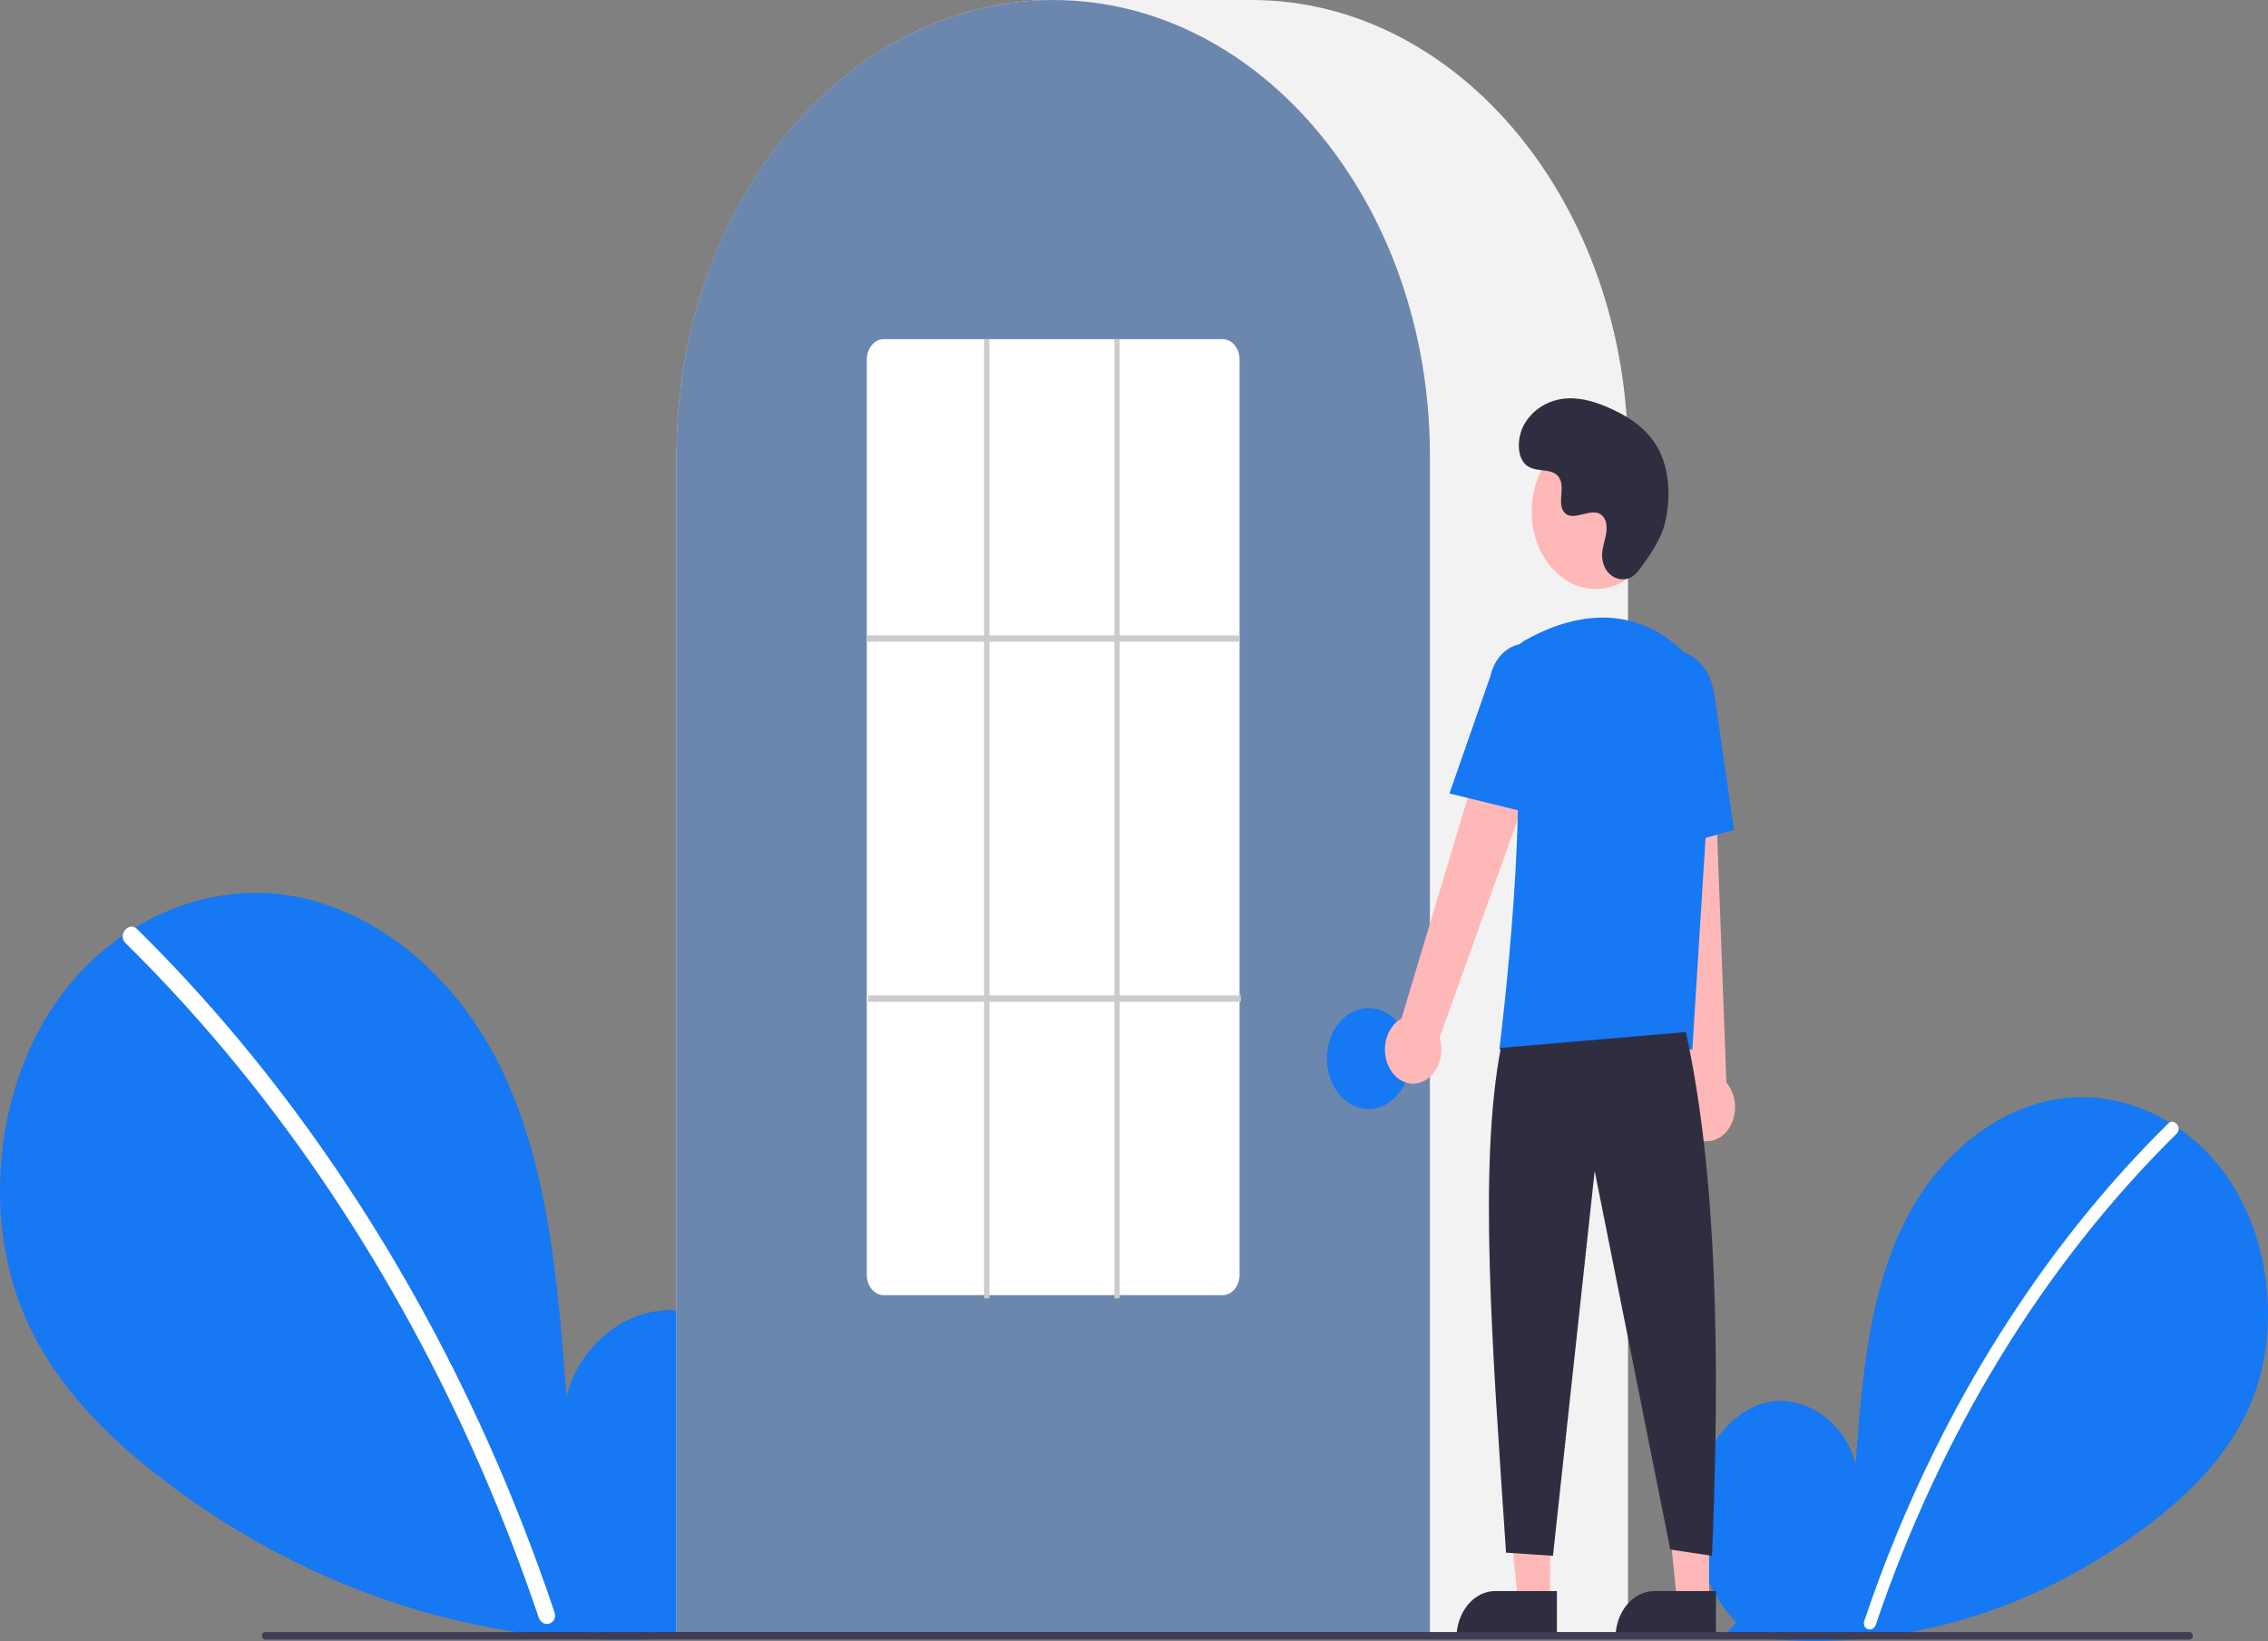 <svg width="550" height="398" viewBox="0 0 550 398" fill="none" xmlns="http://www.w3.org/2000/svg">
<rect x="0" y="0" width="550" height="398" fill="#808080" stroke="none"/>
<g clip-path="url(#clip0_13_1614)">
<path d="M421.093 393.499C414.051 386.298 409.774 374.921 410.896 363.846C412.018 352.771 418.965 342.589 427.977 340.237C436.988 337.885 447.261 344.396 449.998 355.051C451.504 334.508 453.24 313.105 462.263 295.611C470.434 279.771 484.585 268.437 499.922 266.409C515.259 264.382 531.406 272.04 540.971 286.692C550.536 301.344 552.878 322.644 546.179 339.466C541.244 351.857 532.152 361.08 522.626 368.582C491.844 392.622 454.925 402.398 418.661 396.111L421.093 393.499Z" fill="#1678F2"/>
<path d="M525.805 272.465C513.15 284.941 501.541 298.894 491.145 314.123C474.875 337.875 461.709 364.504 452.106 393.085C451.403 395.17 454.2 396.078 454.896 394.016C470.608 347.566 495.691 306.627 527.851 274.94C529.295 273.517 527.237 271.053 525.805 272.465Z" fill="white"/>
<path d="M177.054 391.543C186.725 381.651 192.6 366.025 191.059 350.813C189.519 335.602 179.977 321.617 167.599 318.387C155.222 315.157 141.112 324.099 137.353 338.733C135.284 310.518 132.9 281.121 120.506 257.094C109.284 235.337 89.847 219.77 68.782 216.985C47.717 214.2 25.538 224.718 12.401 244.843C-0.737 264.967 -3.953 294.223 5.248 317.327C12.026 334.348 24.514 347.014 37.598 357.319C79.341 390.195 131.123 403.907 180.394 395.13" fill="#1678F2"/>
<path d="M33.232 225.301C50.613 242.437 66.559 261.602 80.838 282.519C95.119 303.414 107.692 325.937 118.381 349.771C124.355 363.141 129.722 376.895 134.457 390.973C135.423 393.837 131.581 395.084 130.626 392.252C122.238 367.432 111.861 343.668 99.643 321.299C87.485 299.011 73.569 278.203 58.091 259.167C49.336 248.406 40.099 238.236 30.422 228.702C28.439 226.747 31.265 223.363 33.232 225.301L33.232 225.301Z" fill="white"/>
<path d="M394.799 397.129H164.052V110.569C164.052 49.601 205.031 0 255.402 0H303.448C353.819 0 394.799 49.601 394.799 110.569V397.129Z" fill="#F2F2F2"/>
<path d="M346.753 397.129H164.052V110.569C164.001 87.207 170.113 64.436 181.497 45.571C181.917 44.879 182.336 44.195 182.767 43.519C188.274 34.778 194.827 27.079 202.209 20.678C202.627 20.311 203.045 19.95 203.47 19.589C209.648 14.415 216.331 10.184 223.366 6.995C223.784 6.803 224.21 6.611 224.635 6.427C230.998 3.679 237.594 1.796 244.301 0.814C244.717 0.745 245.144 0.691 245.571 0.637C252.107 -0.208 258.699 -0.208 265.235 0.637C265.661 0.691 266.088 0.745 266.508 0.814C273.214 1.797 279.808 3.679 286.17 6.427C286.595 6.611 287.021 6.803 287.44 6.995C294.388 10.145 300.992 14.312 307.105 19.403C307.529 19.756 307.954 20.117 308.373 20.478C312.511 24.054 316.398 28.037 319.995 32.388C322.879 35.877 325.566 39.597 328.039 43.522C328.469 44.195 328.888 44.879 329.307 45.57C340.691 64.435 346.803 87.207 346.753 110.569V397.129Z" fill="#6C87AE"/>
<path d="M331.897 268.961C337.483 268.961 342.011 263.48 342.011 256.718C342.011 249.957 337.483 244.475 331.897 244.475C326.31 244.475 321.782 249.957 321.782 256.718C321.782 263.48 326.31 268.961 331.897 268.961Z" fill="#1678F2"/>
<path d="M375.896 388.546H368.145L364.458 352.362L375.897 352.363L375.896 388.546Z" fill="#FFB8B8"/>
<path d="M362.609 385.865H377.556V397.256H353.198C353.198 395.76 353.441 394.279 353.914 392.897C354.387 391.515 355.08 390.259 355.954 389.202C356.828 388.144 357.866 387.305 359.008 386.732C360.149 386.16 361.373 385.865 362.609 385.865Z" fill="#2F2E41"/>
<path d="M414.459 388.546H406.709L403.021 352.362L414.46 352.363L414.459 388.546Z" fill="#FFB8B8"/>
<path d="M401.172 385.865H416.12V397.256H391.761C391.761 395.76 392.005 394.279 392.478 392.897C392.95 391.515 393.644 390.259 394.518 389.202C395.392 388.144 396.429 387.305 397.571 386.732C398.713 386.16 399.936 385.865 401.172 385.865Z" fill="#2F2E41"/>
<path d="M337.016 259.143C336.458 258.149 336.088 257.019 335.93 255.832C335.772 254.646 335.831 253.432 336.103 252.276C336.375 251.121 336.853 250.051 337.503 249.143C338.154 248.235 338.961 247.51 339.867 247.021L366.214 159.127L379.178 167.69L349.096 251.685C349.675 253.583 349.658 255.672 349.049 257.556C348.441 259.441 347.282 260.989 345.793 261.909C344.304 262.828 342.588 263.054 340.97 262.545C339.353 262.035 337.946 260.825 337.016 259.143Z" fill="#FFB8B8"/>
<path d="M410.5 275.659C409.639 275.061 408.896 274.242 408.325 273.26C407.753 272.277 407.367 271.155 407.192 269.972C407.018 268.788 407.06 267.574 407.315 266.412C407.571 265.251 408.034 264.172 408.671 263.25L400.509 170.274L415.263 171.09L418.655 262.544C419.863 263.943 420.605 265.829 420.74 267.846C420.876 269.863 420.395 271.869 419.39 273.486C418.385 275.102 416.925 276.217 415.286 276.617C413.648 277.018 411.945 276.677 410.5 275.659Z" fill="#FFB8B8"/>
<path d="M386.963 142.847C395.539 142.847 402.491 134.432 402.491 124.053C402.491 113.674 395.539 105.259 386.963 105.259C378.388 105.259 371.436 113.674 371.436 124.053C371.436 134.432 378.388 142.847 386.963 142.847Z" fill="#FFB8B8"/>
<path d="M410.401 254.513H363.59L363.646 254.073C363.73 253.413 371.989 187.931 365.898 166.508C365.286 164.403 365.34 162.099 366.049 160.038C366.757 157.978 368.07 156.308 369.735 155.349H369.735C378.441 150.387 395.153 144.276 409.259 159.106C411.335 161.324 412.955 164.096 413.993 167.203C415.031 170.31 415.458 173.667 415.239 177.008L410.401 254.513Z" fill="#1678F2"/>
<path d="M372.58 197.608L351.505 192.433L361.384 164.099C361.975 161.354 363.442 159.006 365.461 157.568C367.481 156.131 369.89 155.722 372.159 156.431C374.427 157.14 376.371 158.909 377.564 161.35C378.756 163.791 379.1 166.705 378.52 169.453L372.58 197.608Z" fill="#1678F2"/>
<path d="M399.572 207.217L398.305 172.064C397.344 165.455 400.47 159.208 405.276 158.187C410.084 157.17 414.779 161.753 415.744 168.41L420.507 201.257L399.572 207.217Z" fill="#1678F2"/>
<path d="M408.843 250.305C416.376 285.026 417.197 329.172 415.165 377.325L405.05 375.795L386.717 283.973L376.602 377.325L365.223 376.56C361.823 326.035 358.513 282.66 363.958 254.131L408.843 250.305Z" fill="#2F2E41"/>
<path d="M397.194 138.577C394.298 142.312 388.918 140.307 388.541 135.205C388.511 134.809 388.513 134.41 388.547 134.015C388.742 131.755 389.821 129.703 389.562 127.317C389.504 126.723 389.321 126.157 389.031 125.672C386.723 121.931 381.304 127.346 379.126 123.959C377.79 121.882 379.36 118.612 378.335 116.291C376.982 113.228 372.975 114.739 370.462 113.061C367.666 111.195 367.834 106.002 369.674 102.844C371.919 98.993 375.854 96.937 379.741 96.641C383.627 96.345 387.487 97.617 391.115 99.328C395.237 101.273 399.326 103.96 401.863 108.348C404.948 113.683 405.245 120.857 403.702 127.096C402.763 130.891 399.56 135.528 397.194 138.577Z" fill="#2F2E41"/>
<path d="M531.023 397.621H64.285C64.086 397.62 63.895 397.524 63.754 397.353C63.614 397.183 63.535 396.951 63.535 396.71C63.535 396.469 63.614 396.238 63.754 396.067C63.895 395.896 64.086 395.8 64.285 395.799H531.023C531.222 395.8 531.413 395.896 531.554 396.067C531.694 396.238 531.773 396.469 531.773 396.71C531.773 396.951 531.694 397.183 531.554 397.353C531.413 397.524 531.222 397.62 531.023 397.621Z" fill="#3F3D56"/>
<path d="M296.494 314.107H214.31C213.228 314.114 212.188 313.601 211.417 312.681C210.647 311.76 210.21 310.508 210.201 309.198V87.166C210.21 85.856 210.647 84.603 211.417 83.683C212.188 82.763 213.228 82.25 214.31 82.257H296.494C297.577 82.25 298.617 82.763 299.387 83.683C300.158 84.603 300.595 85.856 300.604 87.166V309.198C300.595 310.508 300.158 311.76 299.387 312.681C298.617 313.601 297.577 314.114 296.494 314.107Z" fill="white"/>
<path d="M300.603 154.099H210.201V155.63H300.603V154.099Z" fill="#CCCCCC"/>
<path d="M300.92 241.415H210.517V242.945H300.92V241.415Z" fill="#CCCCCC"/>
<path d="M239.914 82.257H238.649V314.872H239.914V82.257Z" fill="#CCCCCC"/>
<path d="M271.523 82.257H270.259V314.872H271.523V82.257Z" fill="#CCCCCC"/>
</g>
<defs>
<clipPath id="clip0_13_1614">
<rect width="550" height="398" fill="white"/>
</clipPath>
</defs>
</svg>
